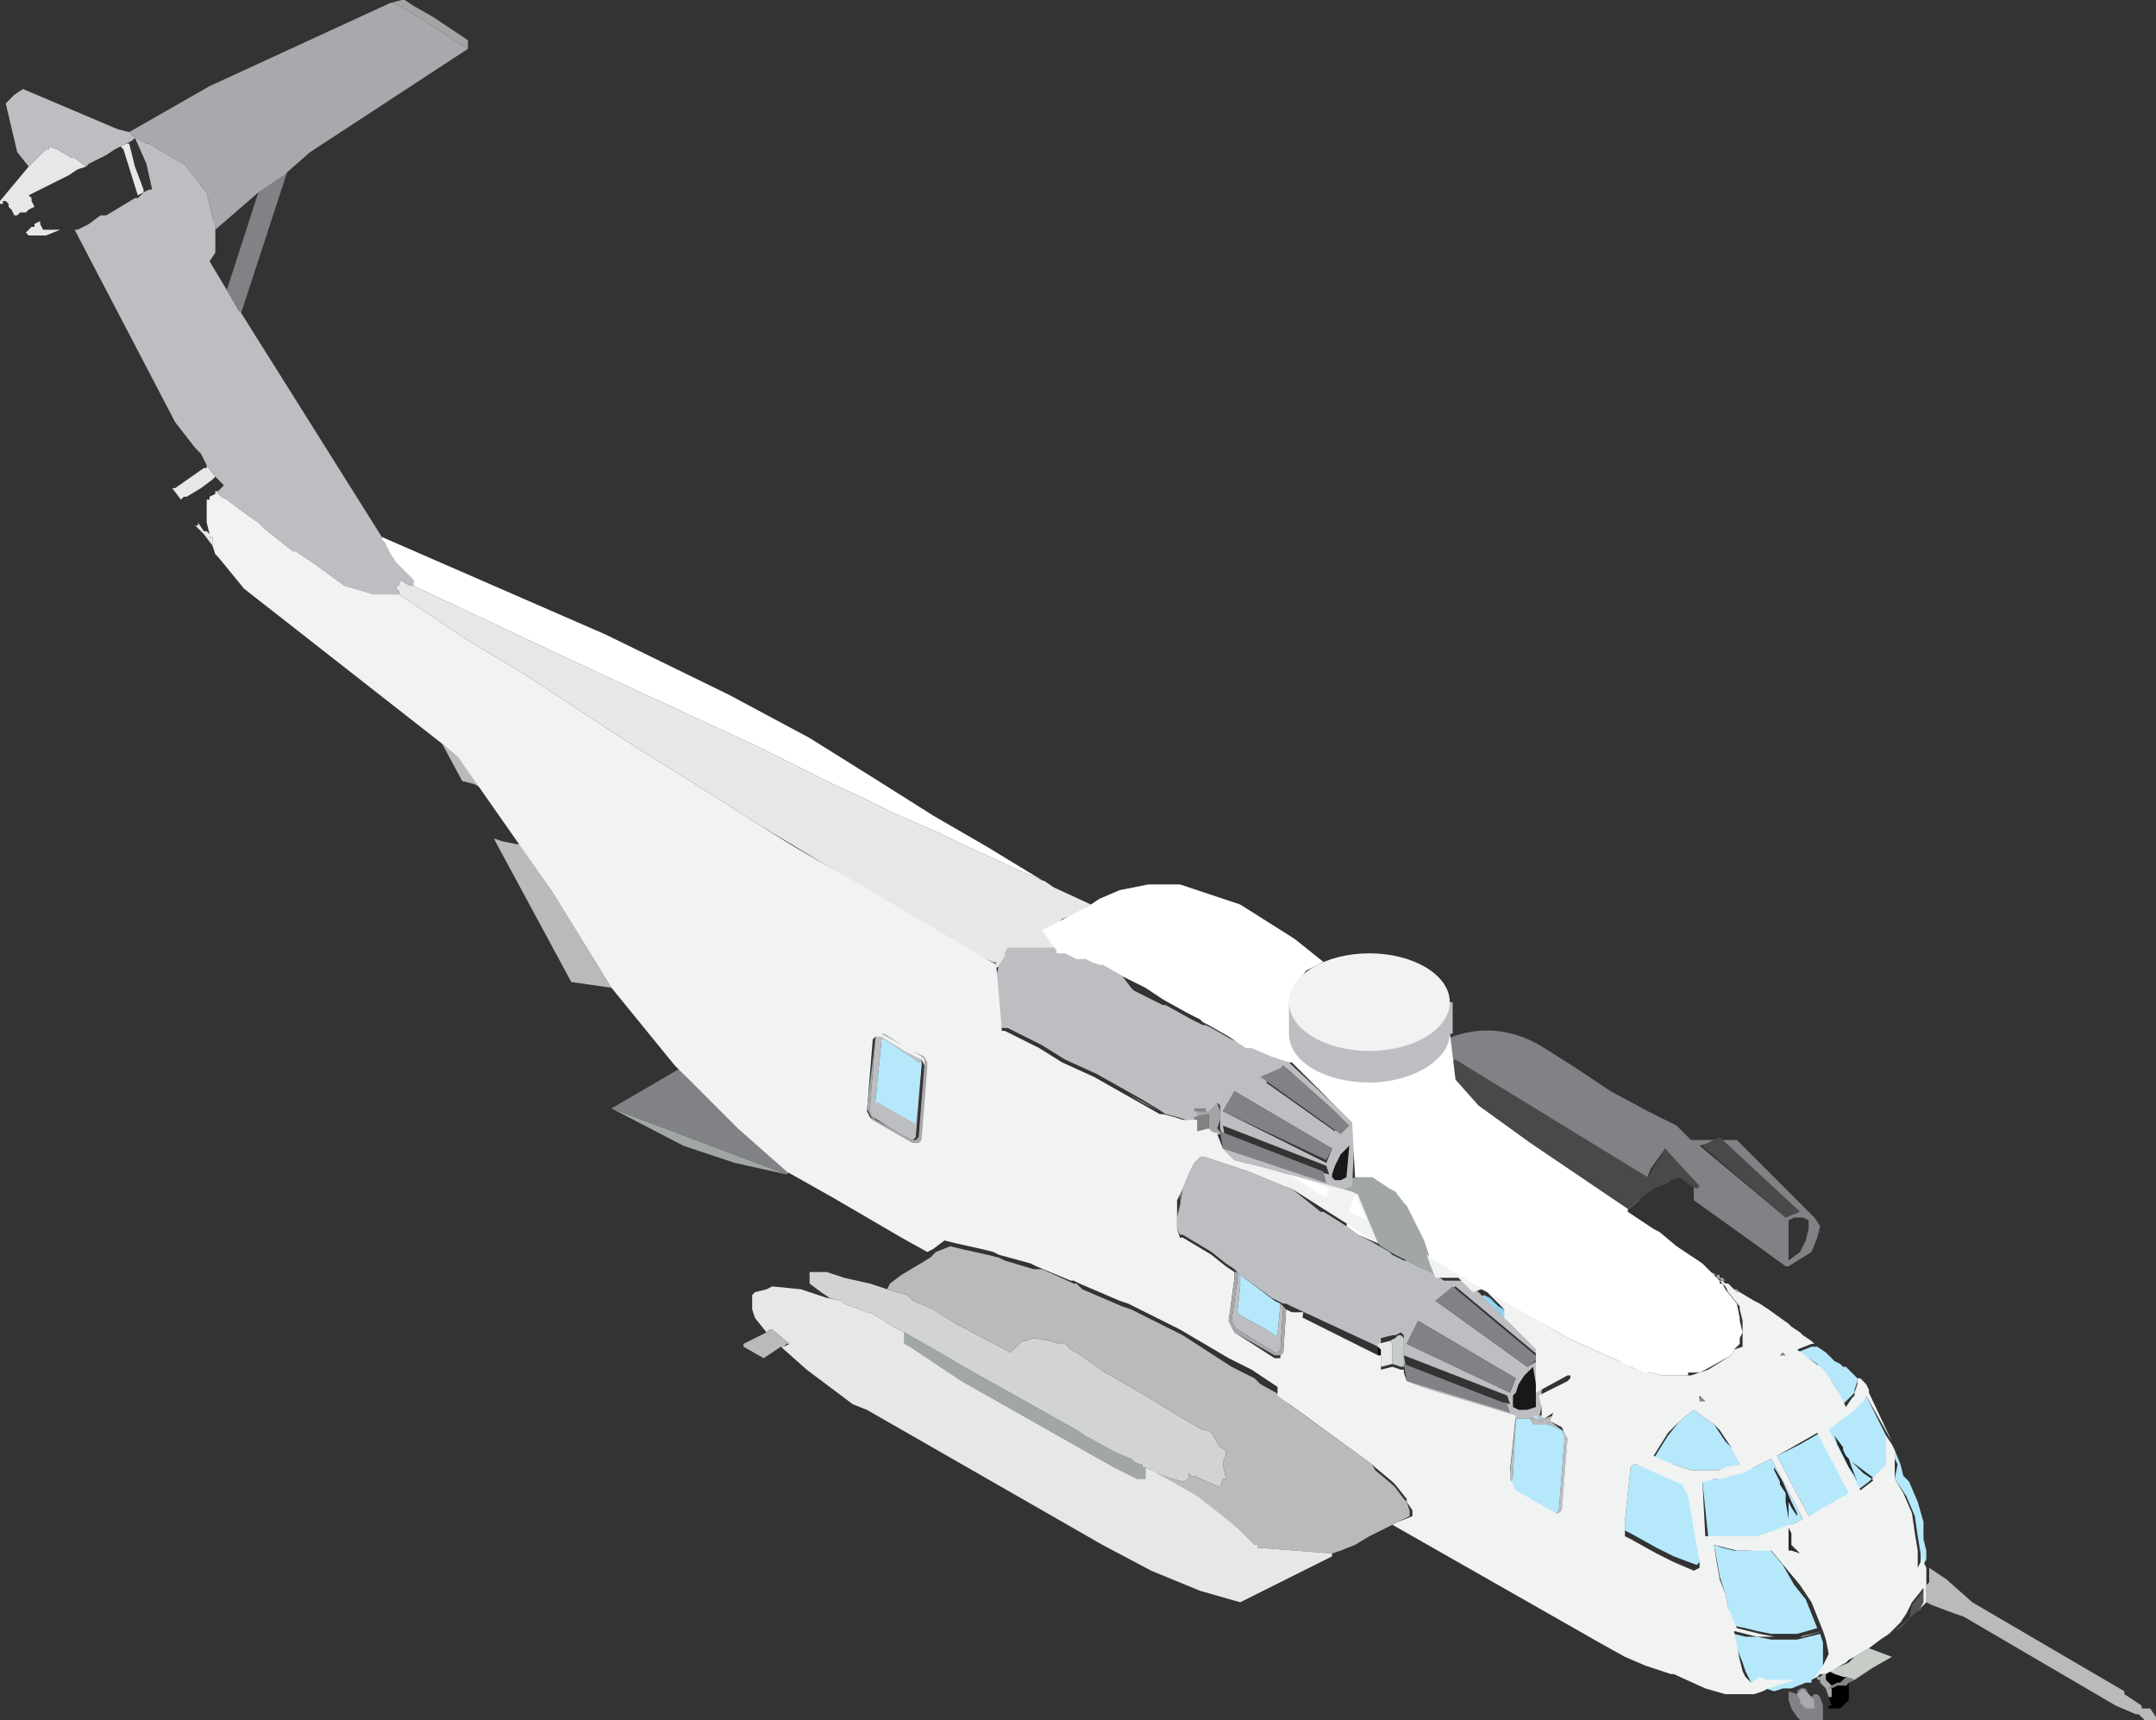 <?xml version="1.0" encoding="utf-8"?>
<!-- Generator: Adobe Illustrator 17.1.0, SVG Export Plug-In . SVG Version: 6.00 Build 0)  -->
<!DOCTYPE svg PUBLIC "-//W3C//DTD SVG 1.1//EN" "http://www.w3.org/Graphics/SVG/1.1/DTD/svg11.dtd">
<svg version="1.1" id="Layer_1" xmlns="http://www.w3.org/2000/svg" xmlns:xlink="http://www.w3.org/1999/xlink" x="0px" y="0px"
	 viewBox="0 0 75.1 59.9" enable-background="new 0 0 75.1 59.9" xml:space="preserve">
<rect x="0" y="0" width="75.1" height="59.9" fill="#333333" stroke="none"/>
<g>
	<g>
		<g>
			<polygon fill="#808285" points="7.9,10.1 9,6.7 9.9,6.1 9.9,6.1 10,6 8.4,10.9 8.3,10.8 8.3,10.8 			"/>
			<polygon fill="#C6CDC7" points="64.4,57.9 64.5,57.8 64.6,57.7 65.1,57.4 65.9,57.7 65.2,58.1 64.6,58.5 64.3,58.4 64.3,58.4 
				64.3,58.4 64.3,58.4 64.2,58.4 63.9,58.3 63.9,58.3 63.7,58.2 			"/>
			<g>
				<polygon fill="#BABABA" points="26.7,46.4 26.8,46.3 26.8,46.3 26.9,46.3 26.9,46.3 26.9,46.3 27.5,46.8 27.5,46.8 27.4,46.8 
					27.3,46.9 27.2,46.9 26.6,47.3 25.9,46.9 25.9,46.8 				"/>
				<polygon fill="#BFDB7E" points="28.9,45.2 29.3,45.3 28.8,45.2 28.9,45.2 				"/>
			</g>
			<polygon fill="#A1A7A5" points="46.4,41.1 47.2,41.2 46.4,41.1 47.3,41 47.5,41 47.6,41 47.8,41 48.4,41.4 48.6,41.5 48.9,41.9 
				49,42 49.6,43.2 49.8,43.8 49.9,44.1 50.1,44.6 50.1,44.6 49.8,44.4 49.8,44.4 49.6,44.2 49,43.9 49,43.9 48.6,43.7 48.1,43.4 
				48,43.3 47.6,42.5 47.2,41.6 47.2,41.6 47.1,41.6 46.3,41.4 			"/>
			<polygon fill="#94D9F7" points="52.2,45.5 51.9,45.2 51.7,45.1 			"/>
			<polygon fill="#94D9F7" points="51.7,45.1 51.5,45.2 51.8,45.5 52.4,45.6 52.2,45.5 			"/>
			<polygon fill="#94D9F7" points="52.4,45.6 51.8,45.5 51.9,45.6 52,45.6 52.1,45.6 52.2,45.6 52.3,45.6 			"/>
			<g>
				<path fill="#808285" d="M63.2,42.4L63,42.2l-2.5-2.5l-0.6,0l2.7,2.5l-0.4,0.2l-3-2.5l0.7-0.2l-1,0l-0.5-0.5l-1-0.5L56.1,38
					l-1.2-0.8l-1.1-0.7c-1.1-0.7-2.8-1.1-4.7,0.5c-1.5,1.3-0.1,1.4,0.5,1.4c0.1,0,0.2,0,0.2,0s0.6,0.5,0.9,0.8l0,0
					c0.1,0.1,0.2,0.2,0.2,0.2c0,0,0,0,0,0c0.1-0.1,0.4-0.5,0.5-0.6l-0.1,0.1l0.9,0.5l0.4,0.1l1,0.7l0,0l0.2,0.2l0.5,0.3l0.3,0.2
					l1.7,1.2l0.2,0.2l0.6-0.5l0.1-0.2l0.1-0.4l0,0l0.2-0.5L58,40l1,1.2l0,0.6l2.1,1.5l1.1,0.8l0.1,0l0.8-0.5l0.2-0.5l0.1-0.4
					L63.2,42.4z M62.9,43.2l-0.2,0.4l-0.4,0.3l0-0.3v-1.1l0.2-0.1l0.1,0l0.2,0l0.2,0.1l0,0.3L62.9,43.2z"/>
			</g>
			<polygon fill="#94D9F7" points="52.5,46.1 52.5,45.8 52.3,45.6 52.2,45.6 52.5,46.1 			"/>
			<polygon fill="#94D9F7" points="52.3,45.6 52.5,45.8 52.4,45.6 			"/>
			<polygon fill="#94D9F7" points="51.9,45.6 52.1,45.7 52,45.6 			"/>
			<polygon fill="#94D9F7" points="52,45.6 52.1,45.7 52.5,46.2 52.5,46.1 52.1,45.6 			"/>
			<polygon fill="#94D9F7" points="52.1,45.6 52.5,46.1 52.2,45.6 			"/>
			<g>
				<polygon fill="#BABABA" points="16.1,26.5 16.1,26.5 16.1,26.5 16.1,26.5 16.1,26.5 16.1,26.5 16.1,26.5 16.1,26.5 16.1,26.5 
					16.1,26.5 16.1,26.5 16.1,26.5 16.7,27.4 16.5,27.3 16.1,27.2 15.4,25.9 				"/>
				<polygon fill="#BABABA" points="18,29.4 18,29.4 18.1,29.4 19.2,31 19.2,31 21.3,34.4 21.3,34.4 19.9,34.2 17.2,29.2 17.5,29.3 
									"/>
			</g>
			<g>
				<polygon fill="#BDBEC1" points="52.8,49.4 52.8,49.4 52.7,51.4 52.6,51.7 52.7,51.8 52.8,52 54,52.7 54.1,52.7 54.2,52.7 
					54.3,52.6 54.5,50.1 54.5,50 54.4,49.8 53.9,49.6 54,49.5 54.4,49.8 54.6,49.9 54.6,50.2 54.4,52.7 54.3,52.9 54.2,52.9 
					54.1,52.9 52.7,52.1 52.6,51.9 52.5,51.6 52.6,51.3 				"/>
				<path fill="#BDBEC1" d="M30.3,38.6l0,0.2l0.1,0.1l1.3,0.8l0.1,0l0.1-0.1l0.2-2.5l0-0.1l0-0.1l-0.1-0.1l-0.3-0.2L30.7,36l-0.1,0
					l-0.1,0.1L30.3,38.6z M30.5,38.3l0.2-2l0,0l0,0L32,37l0,0l0,0.1l-0.2,2l0,0l0,0L30.5,38.3L30.5,38.3L30.5,38.3z"/>
				<polygon fill="#BDBEC1" points="43.1,44.3 43.2,44.4 43.2,44.4 43.2,44.8 43.1,45.7 43.1,45.7 43.2,45.8 44.1,46.3 44.4,46.5 
					44.5,46.5 44.5,46.5 44.6,45.4 44.7,45.5 44.6,47 44.5,47.1 44.5,47.1 44.4,47.1 43.1,46.3 43,46.2 42.9,46 43.1,44.6 				"/>
				<polygon fill="#BDBEC1" points="53.5,49.3 53.6,49.3 53.8,49.4 53.7,49.5 				"/>
			</g>
			<polygon fill="#808285" points="25.7,39.3 23.9,37.5 23.7,37.2 21.3,38.6 27.4,40.9 27.4,40.8 			"/>
			<polygon fill="#D683B7" points="27.4,40.8 27.4,40.9 27.5,40.8 			"/>
			<polygon fill="#A1A7A5" points="27.4,40.9 25.6,40.5 23.8,39.9 21.3,38.6 			"/>
			<polygon fill="#A1A7A5" points="32.9,47.2 33.4,47.5 37.5,49.8 37.8,50 38.9,50.6 39.4,50.8 39.4,50.8 39.5,50.9 39.7,51 
				39.8,51 39.8,51.1 39.9,51.1 39.9,51.4 39.9,51.5 39.9,51.5 39.8,51.5 39.6,51.5 39,51.2 38.8,51.1 33.5,48.1 31.7,46.9 
				31.5,46.8 31.5,46.7 31.5,46.5 31.5,46.4 			"/>
			<polygon fill="#010101" points="48,46.8 48,46.8 48,46.8 48,46.9 48,46.9 48,46.9 48.1,47 48.1,47.1 48.1,47.1 48.1,47.2 
				48.1,47.3 48.1,47.3 48.1,47.4 48.1,47.5 48.1,47.5 48.1,47.5 48.1,47.6 48.1,47.5 48,47.3 48,47.1 48,47.1 48,47.1 48,47.1 
				48,46.9 48,46.9 48,46.8 48,46.8 			"/>
			<g>
				<polygon fill="#191717" points="52.7,48.6 52.7,48.4 52.8,48.3 52.9,48 52.9,48 53.2,47.8 53.2,47.7 53.5,47.5 53.5,48.2 
					53.5,49 53.1,49.1 52.9,49.1 52.7,49 52.7,48.9 52.7,48.8 				"/>
				<polygon fill="#191717" points="46.3,40.8 46.3,40.5 46.4,40.4 46.5,40.1 46.5,40.1 46.7,39.9 46.8,39.8 47.1,39.6 47.1,40.3 
					47,41.1 46.7,41.2 46.5,41.2 46.3,41.1 46.3,41 46.3,40.9 				"/>
			</g>
			<polygon fill="#191717" points="33,33.3 33,33.3 33,33.1 34,33.3 34,33.5 34,33.8 34,33.8 34,34 34,34.3 34,34.3 33.9,34.5 
				33.9,34.7 33.9,34.7 33.8,34.9 33.7,35 33.6,35 33.5,35.1 33.5,35.1 33.3,35 33.1,34.7 33,34.3 32.9,33.8 			"/>
			<g>
				<polygon fill="#E8E8E8" points="7.1,16.3 7.2,16.3 7.2,16.2 7.5,16.6 7.4,16.7 7.4,16.7 7,17 6.5,17.3 6.4,17.3 6.3,17.4 
					6.3,17.4 6,17 6.1,17 				"/>
				<polygon fill="#E8E8E8" points="6.9,18.3 6.9,18.3 6.9,18.2 7.1,18.5 7.1,18.5 7.2,18.5 7.3,18.6 7.3,18.6 7.3,18.6 7.3,18.6 
					7.3,18.6 7.3,18.6 7.3,18.7 7.3,18.7 7.3,18.7 7.4,18.7 7.4,18.7 7.4,18.8 7.4,18.8 7.4,18.8 7.4,18.8 7.4,18.9 7.4,18.9 
					7.4,19 7.4,19 7.1,18.6 7.1,18.6 7.1,18.6 7,18.5 6.8,18.3 6.9,18.3 				"/>
				<polygon fill="#E8E8E8" points="4.5,5 4.7,5.8 5,6.6 5,6.7 5,6.7 5.2,6.6 5,6.7 4.8,6.8 4.8,6.8 4.3,5.2 4.2,5.1 4.4,5 				"/>
			</g>
			<g>
				<polygon fill="#E7E7E7" points="36.3,32.8 36.3,32.8 36.8,33 36.8,33.1 36.8,33.1 36.8,33.2 35.1,33 35.4,32.6 				"/>
				<polygon fill="#E7E7E7" points="13.8,20.4 13.8,20.4 13.9,20.4 13.9,20.4 13.9,20.3 14,20.2 14,20.2 14.1,20.3 14.3,20.4 
					14.4,20.4 19.5,22.8 22.5,24.2 23.6,24.7 23.8,24.8 26.4,26 27,26.3 29,27.3 30.1,27.8 31.1,28.3 32.7,29 33.3,29.3 35.7,30.4 
					36.4,30.7 36.7,30.9 38,31.5 38,31.5 37.3,31.9 37,32 36.8,32.2 36.7,32.2 36.8,32.3 36.8,32.8 36.8,32.7 36.8,33.9 35.4,33.5 
					34.7,33.7 26.4,28.7 24.2,27.3 21.8,25.8 18.3,23.5 16.3,22.3 13.9,20.7 13.9,20.7 13.9,20.6 13.9,20.6 13.8,20.5 				"/>
			</g>
			<polygon fill="#484949" points="59.9,39.6 62.7,42.2 62.2,42.4 59.3,39.9 			"/>
			<g>
				<polygon fill="#BABABA" points="53.7,49 53.7,49 53.7,48.8 53.7,48.8 53.7,48.8 54.8,48.1 54.9,48.1 54.9,48.1 54.9,48.3 
					54.8,48.3 53.8,48.9 				"/>
				<polygon fill="#BABABA" points="53.3,49.4 53.4,49.4 53.4,49.4 53.4,49.4 53.4,49.3 53.4,49.3 53.5,49.4 53.7,49.5 53.7,49.5 
					53.8,49.4 54.1,49.3 54.1,49.3 54.2,49.3 54.2,49.3 54.2,49.3 54.2,49.3 54.2,49.4 54.2,49.4 54.2,49.4 54,49.5 53.9,49.6 
					53.7,49.6 53.4,49.6 53.3,49.4 				"/>
			</g>
			<path fill="#808285" d="M62.3,58.9l0,0.3l0.1,0.3l0.2,0.3l0.2,0.2l0.2,0.1l0.1,0l0.2,0l0.1-0.1l0.1-0.1l0-0.1l0-0.1l0-0.1l0,0
				l0-0.2l0,0l0,0l-0.1-0.3l0,0l0,0l0,0l0,0l0,0l0,0l-0.1-0.1l0,0l0,0l0,0l-0.1,0l0,0l0,0l-0.1,0.1l0,0l-0.1,0l0,0l-0.1,0L62.3,58.9
				L62.3,58.9L62.3,58.9z M62.6,59l0-0.1l0.1-0.1l0.1,0l0,0l0.1,0L63,59l0.1,0.1l0.1,0.1l0,0.1l0,0.1l0,0l0,0l0,0l-0.1,0l-0.1,0
				l-0.1-0.1l-0.1-0.1l-0.1-0.1L62.6,59z"/>
			<polygon fill="#A7A9AC" points="7.3,3 13.6,0.1 13.7,0.1 14.1,0.3 14.9,0.8 16.3,1.7 16.3,1.7 10.8,5.3 10,6 9.9,6.1 9,6.7 
				7.5,8 7.5,8 7.5,7.9 7.5,7.8 7.4,7.6 7.2,6.7 7.1,6.6 6.8,6.2 6.4,5.7 6.4,5.7 6.2,5.6 5.5,5.2 5.2,5 5.1,5 4.9,4.9 4.6,4.7 
				4.6,4.7 4.6,4.7 4.5,4.6 			"/>
			<g>
				<polygon fill="#E6E7E8" points="1.1,7.9 1.2,7.9 1.2,7.8 1.2,7.8 1.2,7.8 1.4,7.7 1.4,7.7 1.4,7.7 1.4,7.8 1.5,8 1.5,8 1.6,8 
					1.7,8 1.8,8 1.9,8 2.1,8 1.6,8.2 1.3,8.2 1,8.2 0.9,8.1 0.9,8.1 0.9,8.1 				"/>
				<polygon fill="#E6E7E8" points="1,5.8 1.1,5.7 1.1,5.7 1.6,5.2 1.7,5.2 1.7,5.1 2,5.2 2,5.2 2.5,5.5 2.6,5.5 3,5.8 2.7,5.9 
					2.4,6.1 1.4,6.6 1,6.8 1.1,6.9 1.1,7 1.2,7.2 1,7.3 0.9,7.4 0.8,7.4 0.8,7.4 0.7,7.4 0.6,7.5 0.6,7.5 0.5,7.5 0.4,7.3 0.4,7.3 
					0.3,7.2 0.3,7.1 0.2,7 0.2,7 0.1,7 0.1,7 0.1,7.1 0.1,7.1 0,7.1 0,7 0,7 0,7 				"/>
			</g>
			<polygon fill="#545454" points="66.2,56.7 66.5,56.4 66.6,55.9 67,55.4 67,55.8 66.9,56.1 66.8,56.1 66,56.8 			"/>
			<g>
				<polygon fill="#484949" points="57.4,41 57.7,40.5 58,40 59.2,41.3 59.1,41.4 58.9,41.3 58.5,41 58.5,41 58.2,41.1 58.1,41.2 
					57.6,41.4 57.5,41.5 57.3,41.6 57.3,41.6 57.4,41.4 				"/>
			</g>
			<g>
				<polygon points="63.8,59.1 63.8,59 63.8,58.9 63.8,58.8 63.8,58.8 64,58.7 64.1,58.7 64.2,58.7 64.2,58.7 64.3,58.7 64.4,58.6 
					64.4,58.6 64.4,58.7 64.4,59 64.4,59.2 64.3,59.3 64.2,59.4 64.1,59.5 63.9,59.5 63.8,59.5 63.7,59.5 63.7,59.4 63.8,59.4 
					63.7,59.1 				"/>
				<polygon points="63.6,58.4 63.6,58.3 63.6,58.3 63.6,58.3 63.7,58.2 63.7,58.2 63.7,58.2 63.9,58.3 63.9,58.3 64.2,58.4 
					64.3,58.4 64.3,58.4 64.3,58.4 64.2,58.5 64.2,58.5 64.1,58.6 64,58.6 64,58.6 63.8,58.7 63.8,58.7 63.7,58.6 63.6,58.5 
					63.6,58.5 				"/>
			</g>
			<g>
				<polygon fill="#818285" points="33.6,35 33.7,35 33.8,34.9 33.9,34.7 33.9,34.7 33.9,34.5 34,34.3 34,34.3 34,34 34,33.8 
					34,33.8 34,33.5 34,33.3 34.1,33.3 34.6,33.5 34.7,33.5 34.7,33.5 34.7,33.5 34.7,34 34.7,34.6 34.8,35.1 34.8,35.5 34.9,35.8 
					33.5,35.1 33.5,35.1 				"/>
				<polygon fill="#818285" points="33.3,35 33.5,35.1 35,35.8 				"/>
			</g>
			<g>
				<polygon fill="#A4A4A4" points="14,0 14.1,0 14.4,0.2 15.1,0.6 16.3,1.4 16.3,1.4 16.3,1.7 16.3,1.7 14.9,0.8 14.1,0.3 
					13.7,0.1 13.6,0.1 				"/>
				<polygon fill="#A4A4A4" points="59.5,44.2 59.5,44.2 59.6,44.3 59.6,44.3 59.6,44.3 59.8,44.4 59.8,44.4 59.9,44.4 59.9,44.4 
					59.9,44.5 60,44.5 60,44.5 60,44.5 60.1,44.6 60.1,44.6 60.1,44.6 60.2,44.7 60.2,44.7 60.2,44.7 60.1,44.6 60.1,44.6 
					60.1,44.6 60,44.6 60,44.6 60,44.6 59.8,44.5 59.8,44.5 59.8,44.5 59.8,44.4 59.7,44.4 59.7,44.4 59.6,44.3 59.6,44.3 
					59.6,44.3 59.5,44.2 59.5,44.2 59.5,44.2 59.3,44 59.5,44.2 				"/>
				<polygon fill="#A4A4A4" points="75,59.8 75.1,59.8 75.1,59.8 75.1,59.8 75.1,59.8 75.1,59.8 75.1,59.8 75.1,59.8 75,59.8 
					75,59.8 				"/>
				<polygon fill="#A4A4A4" points="42,38.6 42.2,38.5 42.2,38.5 42.2,38.5 42.3,38.4 42.4,38.3 42.4,38.4 42.4,38.4 42.5,38.7 
					42.5,38.7 42.5,39 42.5,39 42.4,39.3 42.4,39.3 42.4,39.3 42.4,39.3 42.5,39.4 42.5,39.5 42.5,39.5 42.5,39.5 42.5,39.5 
					42.4,39.5 42.2,39.4 42.1,39.4 42.1,39.3 42.1,39.2 42.1,39 42.1,38.8 41.6,38.9 41.6,38.8 41.6,38.8 41.6,38.7 42,38.7 				"/>
				<polygon fill="#A4A4A4" points="47.2,41.5 47.2,41.5 47.2,41.5 47.2,41.6 47.2,41.6 47.2,41.6 47.2,41.6 				"/>
				<polygon fill="#A4A4A4" points="65.2,58.1 64.4,58.6 64.4,58.6 64.3,58.7 64.2,58.7 64.6,58.5 				"/>
				<polygon fill="#A4A4A4" points="27.5,40.8 27.5,40.8 27.4,40.9 27.5,40.8 				"/>
				<polygon fill="#A4A4A4" points="60.5,44.9 60.5,44.9 60.6,45 60.6,45 60.6,45 60.6,45 60.4,45 60.4,45 60.4,45 60.4,45 
					60.4,44.9 60.5,44.9 				"/>
				<polygon fill="#A4A4A4" points="47.3,40.8 47.3,40.9 47.3,40.9 47.3,40.9 				"/>
				<polygon fill="#A4A4A4" points="75,59.8 75,59.8 75,59.8 75,59.8 75,59.8 75,59.8 75,59.8 75,59.8 75,59.8 75,59.8 75,59.8 
					75,59.8 75,59.8 75,59.8 				"/>
			</g>
			<polygon fill="#C6CDC7" points="48.6,46.6 48.6,46.6 48.6,46.6 48.6,46.6 48.7,46.5 48.7,46.5 48.7,46.5 48.8,46.5 48.9,46.6 
				48.9,46.6 48.9,46.8 48.9,46.8 48.9,47.1 48.9,47.2 48.9,47.3 48.9,47.4 48.9,47.4 48.9,47.4 48.9,47.6 48.9,47.6 48.9,47.6 
				48.9,47.6 48.9,47.6 48.9,47.6 48.8,47.6 48.5,47.5 48.5,47.5 48.5,47.3 48.5,47.2 48.5,47 48.5,46.8 48.4,46.7 			"/>
			<g>
				<polygon fill="#010101" points="50.2,36.1 50.3,36 50.3,36 50.2,36.1 				"/>
				<polygon fill="#010101" points="45.4,36.8 45.5,36.8 45.7,36.9 46.5,36.6 46.6,36.6 47.1,36.8 47,37.2 46.9,37.2 46.6,36.8 
					46.5,36.8 46.6,36.8 46.5,36.7 46.5,36.7 46.4,36.7 46.3,36.8 46.3,37.5 46.3,37.6 46.4,37.6 46.5,37.6 46.5,37.5 46.5,37.5 
					46.5,37.3 46.5,37.5 46.9,37.8 47,37.9 47,38.1 46.7,38 46.6,38 46.6,38 46.6,38 45.8,37.6 45.4,37.3 45.3,37.1 45.2,36.9 
					45.3,36.8 				"/>
				<polygon fill="#010101" points="45.2,36 45.2,36.2 45.1,36.2 45.1,36.2 				"/>
				<polygon fill="#010101" points="45.4,35.9 45.4,35.9 45.4,35.9 				"/>
				<polygon fill="#010101" points="45.2,35.6 45.2,35.6 45.2,35.6 45.2,35.6 				"/>
				<polygon fill="#010101" points="50,36.3 50,36.4 50,36.4 50,36.5 49.8,36.4 				"/>
			</g>
			<polygon fill="#D2D3D4" points="28.2,44.3 28.5,44.3 28.8,44.3 29.4,44.5 30.3,44.7 30.9,44.9 31.6,45.1 31.8,45.3 32.5,45.6 
				33.3,46.1 35.2,47.1 35.4,46.9 35.6,46.7 35.6,46.7 35.6,46.7 35.7,46.7 36,46.6 36,46.6 36.6,46.7 36.9,46.8 37,46.8 37.1,46.8 
				37.3,47 37.5,47.1 38.5,47.8 39.9,48.6 41.2,49.4 41.9,49.8 42,49.8 42.2,49.9 42.5,50.4 42.7,50.5 42.7,50.6 42.7,50.6 
				42.7,50.7 42.6,50.9 42.6,51 42.6,51 42.7,51.5 42.6,51.5 42.5,51.8 42.5,51.8 41.6,51.4 41.5,51.4 41.4,51.3 41.4,51.4 
				41.4,51.5 41.2,51.6 40.5,51.4 40.3,51.3 40.2,51.3 40.1,51.2 39.9,51.1 39.8,51.1 39.8,51 39.7,51 39.5,50.9 39.4,50.8 
				39.4,50.8 38.9,50.6 37.8,50 37.5,49.8 33.4,47.5 32.9,47.2 31.5,46.4 31.1,46.2 30.8,46 30.3,45.7 30.2,45.7 30.2,45.7 
				29.4,45.4 29.4,45.4 29.3,45.3 28.9,45.2 28.9,45.2 28.6,45 28.2,44.7 28.2,44.5 			"/>
			<polygon fill="#BABABA" points="49,52.3 49,52.3 48.9,52.2 48.6,51.8 48.5,51.7 47.9,51.2 47.8,51 44.9,48.9 44.9,48.8 
				44.8,48.7 43.9,48.2 43.7,48 42.9,47.6 41.2,46.5 41,46.4 40.8,46.3 39.4,45.6 39.1,45.5 37.7,44.9 37.5,44.7 37.4,44.7 
				36.3,44.2 36,44.2 35,43.9 34.8,43.8 34.4,43.7 33.5,43.5 33.5,43.5 33.1,43.4 32.6,43.6 32.5,43.7 32.4,43.8 31.9,44.1 
				31.4,44.4 31,44.7 30.9,44.9 31.6,45.1 31.8,45.3 32.5,45.6 33.3,46.1 35.2,47.1 35.4,46.9 35.6,46.7 35.6,46.7 35.6,46.7 
				35.7,46.7 36,46.6 36,46.6 36.6,46.7 36.9,46.8 37,46.8 37.1,46.8 37.3,47 37.5,47.1 38.5,47.8 39.9,48.6 41.2,49.4 41.9,49.8 
				42,49.8 42.2,49.9 42.5,50.4 42.7,50.5 42.7,50.6 42.7,50.6 42.7,50.7 42.6,50.9 42.6,51 42.6,51 42.7,51.5 42.6,51.5 42.5,51.8 
				42.5,51.8 41.6,51.4 41.5,51.4 41.4,51.3 41.4,51.4 41.4,51.5 41.2,51.6 40.5,51.4 40.3,51.3 41.6,52.1 43.1,53.2 43.7,53.8 
				43.8,53.8 43.8,53.9 46.4,54.1 46.7,54 47.2,53.8 47.7,53.5 48.5,53.1 48.5,53.1 48.7,53 49.1,52.8 49.1,52.8 49.1,52.7 
				49.1,52.6 			"/>
			<g>
				<polygon fill="#BDBEC1" points="47.2,41.2 47.2,41.2 47.2,41.2 47.2,41.2 				"/>
				<path fill="#BDBEC1" d="M53.7,49L53.7,49L53.7,49l0-0.2v-0.1v0l0-1.5v0l-1.1-1.1l-0.4-0.4l-0.1-0.1l-0.1-0.1l-0.4-0.4l-0.5-0.5
					l-0.3,0l-0.5,0l0,0l-0.3-0.2l0,0l-0.2-0.1L49,43.9l-0.1,0l-0.4-0.2l-0.1-0.1l0,0l-0.7-0.4L47.3,43l-0.4-0.3l-0.8-0.5l0,0l-0.1,0
					L45,41.4l-0.3-0.1l-1.2-0.5l-1.2-0.4L42,40.3l-0.2,0l0,0l-0.2,0.2l-0.2,0.4l-0.2,0.5l-0.1,0.6L41,42.4l0,0.4l0.1,0.2l0.1,0
					l1,0.6l0.5,0.4l0.3,0.2l0.1,0.1l0.1,0.1l0,0l1.1,0.8l0.2,0.1l0.2,0.1l0.1,0l0.2,0.1l2.8,1.3l0,0l0.2,0.1l0.1,0l0,0l0,0l0,0
					l0-0.2l0,0l0-0.1l0,0l0,0l0.4-0.1l0.1,0l0.2-0.1l0,0l0,0l0,0l0,0l0,0l0,0l0,0l0.1,0.1l0,0l0,0.2l0,0l0,0.3l0,0l0,0.1l0,0.1
					l0,0.1l0,0l0,0.1l0,0l0,0l0,0l0,0l0,0l0,0.1l0.1,0.3l-0.1-0.6l3.6,1.4l0.1,0.3L49,48.1l0.4,0.3l0.3,0.1l3,0.9l0.1,0l0,0l0.3,0
					l0.1,0l0,0l0.1,0l0,0l0,0l0,0l0,0l0.1,0l0.1,0l0,0l0.1,0L53.7,49z M52.6,48.5L49,46.8l0.4-0.8l3.4,2L52.6,48.5z M53.5,48.2
					l0,0.8l-0.3,0.1l-0.3,0L52.7,49l0,0l0-0.1l0-0.1l0-0.2l0.1-0.1l0.1-0.3l0,0l0.2-0.3l0.1-0.1l0.2-0.2L53.5,48.2z M53.2,47.6
					L50,45.3l0.7-0.5l3,2.5L53.2,47.6z"/>
				<polygon fill="#BDBEC1" points="44.7,37.1 44.7,37.1 44.8,37 44.9,37 44.9,37 46.5,38.5 46.6,38.6 46.6,38.7 46.6,38.7 
					46.6,38.8 				"/>
				<g>
					<path fill="#BDBEC1" d="M47.2,39.2l-0.6-0.6l-0.1,0.8l-2.4-1.7l0.7-0.5l0.1-0.2l-2-0.8l0,0l0,0l-0.7-0.4l-0.2-0.1l-0.1,0
						l-0.4-0.2l-0.9-0.5l0,0l-0.1,0l-0.6-0.3l-0.4-0.2l-0.1-0.1L39.1,34l-0.7-0.4l-0.2-0.1L38,33.5l-0.2-0.1l-0.3-0.1l-0.2-0.1
						l-0.2-0.1l0,0l-0.2-0.1l-0.1,0h0l0,0L35.1,33l0,0L35,33.2l0,0.1l-0.2,0.3L34.7,34l0,0.6l0,0.5l0.1,0.4l0.1,0.3l0.1,0l0.1,0
						l1,0.5l0.2,0.1l0.8,0.5l1.1,0.5l1.6,0.9l0.5,0.3l0,0l0.3,0.2l0.4,0.1l0.3,0.1l0.3,0.1l0.1,0l0,0l0,0l0-0.1l0-0.1l0-0.1l0,0
						l0-0.1l0,0l0.2,0l0.2,0l0.1-0.1l0,0l0,0l0.1-0.1l0.1-0.1l0.1,0.1l0,0l0,0.2l0,0l0,0.3l0,0l0,0.2l0,0l0,0l0,0l0,0.1l0,0l0,0l0,0
						l0,0l0,0l0,0l0.2,0.5l-0.1-0.6l3.6,1.4l0.1,0.3L42.6,40l0.1,0.1l0.3,0.3l1.2,0.3l0.7,0.2l0.9,0.3l0.5,0.2l0,0l0,0l0,0l0,0
						l0.1,0.1l0.3,0l0.4-0.2L47.2,39.2z M42.6,38.7L43,38l3.4,2l-0.2,0.5L42.6,38.7z M46.9,41l-0.2,0.1l-0.2,0L46.4,41l0-0.1
						l0.1-0.3l0.2-0.4l0.3-0.3l0,0L46.9,41z"/>
					<polygon fill="#BDBEC1" points="40.4,38.7 39.8,38.4 39.3,38.1 					"/>
				</g>
			</g>
			<polygon fill="#BDBEC1" points="0.5,3.3 0.8,3.1 4.1,4.5 4.5,4.6 4.6,4.7 4.6,4.7 4.6,4.7 4.9,4.9 5.1,5 5.2,5 5.5,5.2 6.2,5.6 
				6.4,5.7 6.4,5.7 6.8,6.2 7.1,6.6 7.2,6.7 7.4,7.6 7.5,7.8 7.5,7.9 7.5,8 7.5,8 7.5,8.1 7.5,8.8 7.3,9.1 7.9,10.1 8.3,10.8 
				8.4,10.9 13.3,18.7 13.3,18.8 13.4,18.9 13.6,19.3 13.8,19.6 14,19.8 14.1,19.9 13.9,19.6 13.9,19.6 14.1,19.9 14.4,20.2 
				14.4,20.4 14.3,20.4 14.1,20.3 14,20.2 14,20.2 13.9,20.3 13.9,20.4 13.9,20.4 13.8,20.4 13.8,20.4 13.8,20.5 13.9,20.6 
				13.9,20.6 13.9,20.7 13.9,20.7 13.2,20.7 13,20.7 12.7,20.6 12,20.4 12,20.4 12,20.4 10.9,19.6 10.3,19.2 10.2,19.2 9.2,18.4 
				9,18.2 8.7,18 7.9,17.4 7.7,17.3 7.5,17.1 7.5,17.1 7.5,17.1 7.6,17.1 7.8,16.9 7.5,16.6 7.2,16.2 7,15.8 6.8,15.6 6.1,14.7 
				2.6,8 2.7,8 2.9,7.9 3.1,7.8 3.5,7.5 3.6,7.5 3.7,7.5 4.7,6.9 4.8,6.9 5,6.7 5.2,6.6 5.3,6.6 5.3,6.6 5.3,6.6 5.3,6.6 5.3,6.6 
				5.1,5.7 4.7,4.8 4.6,4.9 4.4,5 4.2,5.1 4,5.2 3.7,5.4 3.3,5.6 3.1,5.7 3,5.8 2.6,5.5 2.5,5.5 2,5.2 2,5.2 1.7,5.1 1.7,5.2 
				1.6,5.2 1.1,5.7 1.1,5.7 1,5.8 0.6,5.3 0.2,3.6 			"/>
			<g>
				<polygon fill="#808285" points="52.6,49.2 49,48.1 48.9,47.5 52.5,48.9 				"/>
				<polygon fill="#808285" points="42.6,38.7 43,38 46.4,40 46.2,40.4 				"/>
				<polygon fill="#808285" points="43.9,37.5 44.6,37.2 44.7,37.1 46.6,38.8 47,39.2 46.7,39.5 46.7,39.5 43.9,37.5 				"/>
				<polygon fill="#808285" points="46.1,40.8 46.2,41.2 42.6,40 42.5,39.4 				"/>
				<polygon fill="#808285" points="49,46.8 49.4,46 52.8,48 52.6,48.5 				"/>
				<polygon fill="#808285" points="50.6,44.8 53.6,47.3 53.2,47.6 50,45.3 				"/>
			</g>
			<polygon fill="#E7E7E7" points="46.4,54.1 46.4,54.2 43.2,55.8 41.8,55.4 40.1,54.7 38.4,53.8 30.2,49.1 29.7,48.9 28.1,47.7 
				27.2,46.9 27.3,46.9 27.5,46.8 27.5,46.8 27.5,46.8 26.9,46.3 26.9,46.3 26.9,46.3 26.8,46.3 26.7,46.4 26.3,45.9 26.2,45.6 
				26.2,45.2 26.2,45.1 26.2,45.1 26.3,45 26.7,44.9 26.9,44.8 27.9,44.9 28.8,45.2 29.3,45.3 29.4,45.4 29.4,45.4 30.2,45.7 
				30.3,45.7 30.8,46 31.1,46.2 31.5,46.4 31.5,46.5 31.5,46.7 31.5,46.8 31.7,46.9 33.5,48.1 38.8,51.1 39,51.2 39.6,51.5 
				39.8,51.5 39.9,51.5 39.9,51.5 39.9,51.4 39.9,51.1 40.1,51.2 40.3,51.3 40.3,51.3 41.7,52.1 43.1,53.2 43.7,53.8 43.8,53.8 
				43.8,53.9 46.4,54.1 			"/>
			<polygon fill="#E7E7E7" points="48.4,46.7 48.4,46.7 48.5,46.8 48.5,47 48.5,47.2 48.5,47.3 48.5,47.5 48.5,47.5 48.1,47.6 
				48.1,47.5 48.1,47.5 48.1,47.5 48.1,47.4 48.1,47.3 48.1,47.3 48.1,47.2 48.1,47.1 48.1,47.1 48.1,47 48,46.9 48,46.9 48,46.9 
				48,46.8 48,46.8 48,46.8 			"/>
			<g>
				<polygon fill="#282828" points="63.9,50 63.9,50 63.9,50 64.2,50.4 64.2,50.5 64.3,50.7 64.5,50.9 64.5,50.9 64.9,51.2 
					65.3,51.5 65.3,51.5 65.5,51.6 65.5,51.6 65.7,51.7 65.7,51.8 65.9,51.9 65.9,51.9 65.9,52 65.9,52 65.9,52 65.8,52.1 
					65.8,52.3 65.8,52.3 65.8,52.3 65.8,52.3 65.8,52.3 65.8,52.3 65.8,52.3 65.8,52 65.8,52 65.8,52 65.8,52 65.8,51.9 65.7,52.3 
					65.7,52.3 65.7,52.3 65.7,52.3 65.7,52.3 65.7,52.3 65.7,51.9 65.6,51.9 65.5,51.7 65.4,51.7 65.3,51.6 65.2,51.5 64.9,51.3 
					64.6,51 64.4,50.8 64.5,51.1 64.7,51.6 64.7,51.6 64.7,51.6 64.6,51.4 64.4,51.1 64.1,50.5 64,50.3 63.9,50 63.9,50 				"/>
				<polygon fill="#282828" points="61.8,51.2 61.8,51.2 61.8,51.2 61.8,51.1 62.1,51.6 62.4,52.3 62.6,52.7 62.6,52.8 62.6,52.8 
					62.6,52.8 62.4,52.5 62.3,52.3 62.3,52.1 62.3,52.3 62.3,53 62.3,53.1 62.4,53.2 62.4,53.3 62.4,53.3 62.4,53.4 62.4,53.7 
					62.4,53.8 62.5,53.9 62.7,54 62.6,54.1 62.4,53.8 62.4,53.9 62.4,53.9 62.4,53.9 62.5,54 62.6,54.1 62.6,54.1 62.6,54.1 
					62.6,54.1 62.5,54.1 62.5,54.1 62.5,54.1 62.4,54 62.4,54 62.3,54 62.3,53.7 62.3,53.4 62.3,53.3 62.3,53.2 62.3,53 62.3,52.9 
					62.2,52.3 62.2,52 62,51.7 62,51.6 61.8,51.2 				"/>
			</g>
			<g>
				<polygon fill="#808285" points="63.8,58.7 64,58.6 64,58.6 64.1,58.6 64.2,58.5 64.2,58.5 64.3,58.4 64.3,58.4 64.3,58.4 
					64.6,58.5 64.2,58.7 64.2,58.7 64.1,58.7 64,58.7 63.8,58.8 63.7,58.8 63.7,58.8 63.7,58.8 				"/>
				<polygon fill="#808285" points="41.1,41.6 41.1,41.6 41.2,41.4 41.4,40.9 41.2,41.4 41.1,41.9 41.1,41.8 				"/>
				<polygon fill="#808285" points="41.6,38.6 41.8,38.6 42,38.6 42,38.7 41.6,38.7 41.6,38.8 41.6,38.8 41.6,38.9 42.1,38.8 
					42.1,39 42.1,39.2 42.1,39.3 42.1,39.4 41.7,39.4 41.6,39.3 41.6,39.2 41.6,39.1 41.6,39.1 41.6,39.1 41.6,39 41.6,38.9 
					41.6,38.8 41.6,38.8 41.6,38.7 				"/>
				<polygon fill="#808285" points="5.1,5.7 4.8,5.3 4.6,4.9 4.8,5.3 				"/>
				<polygon fill="#808285" points="59.3,48.6 59.3,48.5 59.3,48.5 59.3,48.1 59.3,47.8 59.3,47.8 59.3,47.8 59.3,47.8 59.3,47.8 
					59.3,48.1 59.3,48.5 59.3,48.5 59.3,48.6 59.3,48.7 59.4,48.8 59.3,48.8 59.2,48.8 59.2,48.7 				"/>
				<polygon fill="#808285" points="55.6,49.4 55.8,49.5 56.2,49.7 56.2,49.7 56.3,49.7 56.3,49.8 56.3,49.8 56.2,49.8 56.1,49.7 
					56.2,49.8 56.2,49.8 56.2,49.8 56.2,49.8 55.8,49.6 55.8,49.6 55.7,49.6 55.7,49.6 55.7,49.5 55.7,49.5 55.6,49.5 55.6,49.5 
					55.6,49.4 55.6,49.4 				"/>
				<polygon fill="#808285" points="62.1,47.1 62.1,47 62.1,46.9 62.1,46.9 62.1,46.8 62.1,46.4 62.1,46.2 62.1,46.2 62.1,46.2 
					62.1,46.4 62.1,46.8 62.1,46.9 62.1,46.9 62.1,47 62.1,47.1 62.2,47.1 62.2,47.2 62.1,47.2 62.1,47.2 62,47.2 62.1,47.1 				"/>
				<polygon fill="#808285" points="41.1,41.9 41,42.4 41,42.3 				"/>
			</g>
			<g>
				<polygon fill="#BABABA" points="75.1,59.8 75.1,59.8 75.1,59.8 				"/>
				<polygon fill="#BABABA" points="67.1,55.6 67.1,55.5 67.1,55.4 67.1,55.2 67.2,55.1 67.2,54.9 67.2,54.8 67.2,54.7 67.2,54.7 
					67.2,54.6 67.8,55 68.7,55.8 74,58.9 74,59 74.6,59.4 74.6,59.4 74.6,59.5 74.8,59.5 74.8,59.5 74.8,59.5 74.9,59.5 74.9,59.5 
					74.9,59.5 75.1,59.8 75.1,59.8 75,59.8 75,59.8 75,59.8 75,59.8 75,59.8 75,59.8 75,59.8 75,59.8 75,59.8 75,59.8 75,59.8 
					75,59.8 75,59.8 75,59.8 75,59.8 75,59.8 75,59.8 75,59.8 75.1,59.8 75.1,59.9 75.1,59.9 75,59.9 75,59.9 75,59.9 75,59.9 
					75,59.9 74.7,59.9 74.7,59.9 74.6,59.8 74.5,59.7 74.4,59.7 74.4,59.7 73.7,59.4 68.4,56.3 68.1,56.2 67.3,55.9 67.3,55.9 
					67.1,55.8 67.1,55.8 67.1,55.7 				"/>
			</g>
			<g>
				<polygon fill="#B6E8FB" points="52.8,49.4 52.8,49.4 53.2,49.4 53.3,49.4 53.4,49.6 53.7,49.6 53.9,49.6 54.4,49.8 54.5,50 
					54.5,50.1 54.3,52.6 54.2,52.7 54.1,52.7 54,52.7 52.8,52 52.7,51.8 52.6,51.7 52.7,51.4 				"/>
				<polygon fill="#B6E8FB" points="43.2,44.4 44.4,45.3 44.6,45.4 44.5,46.5 44.5,46.5 44.4,46.5 44.1,46.3 43.2,45.8 43.1,45.7 
					43.1,45.7 43.2,44.8 				"/>
				<polygon fill="#B6E8FB" points="53.5,49.4 53.4,49.3 53.5,49.3 53.7,49.5 53.7,49.5 				"/>
				<polygon fill="#B6E8FB" points="66,50.5 66.2,51 66.3,51.4 66.5,51.6 66.8,52.3 67,53 67,53.6 67.1,54 67.1,54 67.1,54 
					67.1,54.3 66.9,54.7 66.9,54.1 66.8,53.5 66.7,52.8 66.4,52.1 66,51.5 66.1,51 66,50.8 				"/>
				<polygon fill="#B6E8FB" points="64.1,49.4 64.4,49.1 64.6,48.9 64.7,48.8 64.8,48.6 64.9,48.4 65.7,50 65.8,50.3 65.8,50.5 
					65.8,50.7 65.7,51 65.5,51.3 65.3,51.5 64.9,51.2 64.5,50.9 64.5,50.9 64.3,50.7 64.2,50.5 64.2,50.4 63.9,50 63.9,50 63.9,50 
					63.9,50 63.9,50 64,50.3 64.1,50.5 64.4,51.1 64.6,51.4 64.7,51.6 64.7,51.6 64.7,51.6 64.5,51.1 64.4,50.8 64.6,51 64.9,51.3 
					65.2,51.5 65.1,51.6 64.7,51.9 63.6,49.7 				"/>
				<polygon fill="#B6E8FB" points="56.9,51 57,51 58.6,51.6 58.7,51.8 58.9,52 59.2,54.2 59.2,54.4 59.1,54.5 58.3,54.2 57.7,53.9 
					56.8,53.4 56.6,53.3 56.6,53 56.8,51.1 				"/>
				<polygon fill="#B6E8FB" points="64.6,48.4 64.6,48.5 64.5,48.6 64.2,48.9 64,48.4 63.8,48.1 63.5,47.8 63.3,47.5 63,47.3 
					62.6,47.1 63.1,46.9 63.2,46.9 63.3,46.9 63.6,47.1 63.7,47.2 63.9,47.4 64.1,47.5 64.2,47.6 64.2,47.6 64.3,47.6 64.6,47.9 
					64.7,48 64.7,48.1 				"/>
				<polygon fill="#B6E8FB" points="61.9,50.7 62.7,50.3 63.4,49.9 64.5,52 63.8,52.4 63,52.8 				"/>
				<polygon fill="#B6E8FB" points="37.7,40.3 37.7,40.3 37.7,40.4 37.7,40.5 37.5,40.2 				"/>
				<polygon fill="#B6E8FB" points="60.4,54 60.9,54 61.6,53.9 62.1,54.5 62.5,55.2 62.9,55.7 63.1,56.2 63.3,56.7 62.6,56.9 
					62.1,56.9 61.7,56.9 61.2,56.8 60.8,56.7 60.3,56.6 60.2,56 60.1,55.5 59.9,54.9 59.8,54.3 59.7,53.8 60,53.9 				"/>
				<polygon fill="#B6E8FB" points="59.9,51.2 59.8,51.2 59.3,51.2 58.9,51.2 58.6,51.1 58.3,51 57.8,50.9 57.6,50.8 57.6,50.8 
					57.6,50.8 57.6,50.8 58.1,50 58.5,49.5 59,49.1 59.4,49.4 59.7,49.6 59.9,49.9 60.1,50.2 60.4,50.5 60.6,51 60.2,51.1 				"/>
				<polygon fill="#B6E8FB" points="61.2,57 61.7,57.1 62.1,57.1 62.6,57.1 63.4,56.9 63.5,57.2 63.5,57.7 63.5,58 63.3,58.4 
					63.1,58.5 63.1,58.6 63,58.6 63,58.6 62.9,58.6 62.4,58.8 62.1,58.8 61.8,58.9 61.5,58.8 61.4,58.8 61.2,58.7 61,58.6 
					60.9,58.4 60.8,58.2 60.7,57.9 60.5,57.4 60.4,56.9 60.8,57 				"/>
				<polygon fill="#B6E8FB" points="59.8,51.5 60,51.4 60.3,51.4 60.7,51.2 61.1,51.1 61.7,50.8 62.8,52.9 62.4,53.1 62.4,53.2 
					62.3,53.1 62.3,53 62.3,52.3 62.3,52.1 62.3,52.3 62.4,52.5 62.6,52.8 62.6,52.8 62.6,52.8 62.6,52.7 62.4,52.3 62.1,51.6 
					61.8,51.1 61.8,51.2 61.8,51.2 61.8,51.2 61.8,51.2 62,51.6 62,51.7 62.2,52 62.2,52.3 62.3,52.9 62.3,53 62.3,53.2 61.8,53.4 
					61.2,53.5 60.8,53.6 60.4,53.6 60,53.6 59.5,53.5 59.3,51.6 59.4,51.5 				"/>
				<polygon fill="#B6E8FB" points="30.7,36.3 30.7,36.2 30.8,36.2 32,37 32.1,37 32.1,37.1 31.9,39.1 31.8,39.1 31.8,39.1 
					30.6,38.4 30.5,38.4 30.5,38.3 				"/>
			</g>
			<g>
				<path fill="#F1F2F2" d="M44.5,48.2v0.4l3.3,2.4l0.1,0.1l0.6,0.5l0.1,0.1l0.4,0.5l0,0l0,0.1l0.2,0.3l0,0l0,0.1l0,0.1L48.7,53
					l-0.2,0.1l0,0l6.5,3.7l0.7,0.4l0.9,0.5l0.7,0.3l0.6,0.2l0.3,0.1l0.1,0l1.1,0.5l0.7,0.2l0.2,0l0.8,0l0.3-0.1l0.2-0.1l0.9-0.3l0,0
					l-0.3,0l-0.3,0l-0.2,0l-0.2,0l-0.2-0.1L61,58.6l-0.2-0.2l-0.1-0.2l-0.1-0.4l-0.1-0.5l-0.1-0.5l0.4,0.1l0.4,0.1l0.5,0l0.5,0
					l0.5,0l0.8-0.2l0.1,0.3l0.1,0.5L63.5,58l-0.2,0.3l-0.2,0.2l0.1-0.1l0,0l0,0l0,0l0.1,0l0,0l0.1-0.1l0.1,0l0.1,0l0,0l0,0l0.7-0.4
					l0.1-0.1l0.2-0.1l0.5-0.3l0.4-0.3l0.3-0.2l0.2-0.2l0.2-0.2l0.2-0.3l0.2-0.4l0.4-0.5L67,55.8l-0.1,0.2l-0.1,0.1l0.3-0.3l0,0
					l0-0.1l0-0.1l0-0.1l0-0.2l0-0.1l0-0.2l0-0.1l0-0.1l0-0.1l0-0.1l0,0l-0.1-0.2l0-0.1l0-0.1l0-0.1l0-0.1l0,0l0,0.1l0-0.2l0,0l0,0
					l0,0l0,0.3l-0.2,0.4l0-0.6l-0.1-0.6l-0.1-0.7l-0.3-0.7L66,51.5l0-0.4l0-0.3L66,50.5l-0.1-0.2L65.7,50l0,0.3l0,0.2l0,0.2L65.7,51
					l-0.3,0.3l-0.2,0.2l0.1,0.1l0.1,0.1l0,0l0.2,0.1l0.1,0.1l0.2,0.1l0,0l0,0l0,0l0,0l0,0.1l0,0.2l0,0l0,0l0,0l0,0l0,0l0,0l0-0.3
					l0,0l0,0l0,0l0,0l0,0.3l0,0l0,0l0,0l0,0l0,0l0-0.4l-0.1,0l-0.2-0.1l-0.1-0.1l-0.1-0.1l-0.1-0.1l-0.1,0.1l-0.4,0.3l-1.1-2.1
					l0.5-0.4l0.3-0.2l0.2-0.2l0.1-0.1l0.1-0.1l0.1-0.2l0.9,1.6l-0.8-1.7l0-0.1l-0.1-0.2L64.8,48l0,0l-0.1,0l0,0.2l-0.1,0.3l0,0.1
					l-0.1,0.1l-0.2,0.3L64,48.4l-0.2-0.3l-0.2-0.3l-0.2-0.2L63,47.3l-0.4-0.3l0.5-0.2l0.1,0l-0.1-0.1l-0.3-0.2l-0.1-0.1l-0.3-0.2
					l-0.1-0.1l-0.7-0.5l0,0l-0.3-0.2l-0.2-0.1L60.6,45l0,0l0,0L60.4,45l0,0l0,0l0,0l0,0l0.1,0l-0.2-0.2l0,0l-0.1-0.1l0,0l0,0l-0.1,0
					l0,0l0,0l-0.1-0.1l0,0l0,0l-0.1,0l0,0l-0.1-0.1l0.2,0.2l0.1,0.1l0,0l0.1,0.2l0.4,0.5l0,0.1l0.1,0.4l0,0.1V46l0,0.1l0,0.4l0,0.2
					l0,0.2L60.4,47l-0.1,0.2l0,0l-0.8,0.5l0,0l-0.3,0.1l-0.3,0.1l-0.1,0l-0.4,0l-0.3,0l-0.2,0l-0.4-0.1l0,0l-0.1,0L57,47.7l-0.2-0.1
					l-0.1-0.1l0,0l-0.3-0.1l-1.8-0.8l-0.5-0.3l-3.3-2l-0.5-0.3l-0.6-0.3l0.1,0.3l0.2,0.5l0.5,0l0.3,0l0.5,0.5l0.3-0.1l0.2,0.1
					l0.3,0.3l0.1,0.1l0.2,0.2l0,0.3l0,0l0,0l1.1,1.1v0l0,1.5l1.1-0.6l0.1,0l0,0l0,0.1l-0.1,0.1l-1,0.5L53.7,49l0,0l0,0.3l-0.1,0l0,0
					l0.2,0.1l0.3-0.2l0,0l0,0l0,0l0,0l0,0l0,0l0,0l0,0L54,49.5l0.4,0.2l0.1,0.2l0.1,0.2l-0.2,2.5l-0.1,0.1l-0.1,0l0,0l-1.4-0.8
					l-0.1-0.2l-0.1-0.2l0-0.3l0.2-1.9l-3-0.9l-0.3-0.1L49,48.1l-0.1-0.3l0-0.1l-0.1,0l-0.3-0.1l-0.4,0.1l0-0.1l0-0.2l0-0.2l-0.1,0
					L45,45.7l-0.4,2L44.5,48.2z M59.4,48.8L59.4,48.8l-0.2,0l0-0.1l0,0l0-0.1v0l0-0.5l0-0.3l0,0l0,0l0,0v0l0,0.3l0,0.4v0l0,0.1
					L59.4,48.8L59.4,48.8z M60.6,51l-0.5,0.1l-0.2,0.1l-0.1,0l-0.5,0l-0.4,0l-0.3-0.1L58.3,51l-0.5-0.2l-0.2-0.1l0,0l0,0l0,0
					l0.5-0.8l0.4-0.4l0.5-0.4l0.4,0.3l0.3,0.2l0.2,0.2l0.2,0.3l0.2,0.3L60.6,51z M62.2,47.2L62.2,47.2L62.2,47.2l-0.2,0l0.1-0.1l0,0
					l0,0l0-0.1v0l0-0.1l0-0.4l0-0.2l0,0l0,0l0,0.2l0,0.4l0,0.1v0l0,0.1l0,0L62.2,47.2L62.2,47.2z M63,52.8l-1.1-2.1l0.7-0.4l0.7-0.4
					l1.1,2.1l-0.7,0.4L63,52.8z M59.7,53.8l0.4,0.1l0.4,0.1l0.5,0l0.7,0l0.5,0.6l0.5,0.6l0.4,0.6l0.2,0.5l0.2,0.5l-0.7,0.2l-0.5,0
					l-0.5,0l-0.5-0.1l-0.4-0.1l-0.4-0.1L60.2,56l-0.1-0.5l-0.2-0.5l-0.1-0.6L59.7,53.8z M59.3,51.6l0.1,0l0.3-0.1l0.3,0l0.3-0.1
					l0.4-0.1l0.4-0.2l0.6-0.3l1.1,2.1l-0.4,0.2l-0.1,0l0,0.1v0l0.1,0.2l0,0.3l0,0.1l0.1,0.1l0.2,0.2l0,0l-0.2-0.2l0,0l0,0l0,0
					l0.1,0.1l0.1,0.1l0,0l0,0l0,0l0,0l0,0l0,0L62.4,54l0,0l-0.1,0l0-0.3l0-0.3l0-0.2l0-0.1l-0.5,0.2l-0.6,0.2l-0.5,0l-0.4,0l-0.4,0
					l-0.5,0L59.3,51.6z M56.6,53l0.2-1.9l0.1-0.1l0.1,0l1.6,0.7l0.1,0.2l0.1,0.2l0.4,2.3l0,0.2l-0.2,0.1l-0.7-0.3l-0.6-0.3l-0.9-0.5
					l-0.2-0.1L56.6,53z M55.6,49.4L55.6,49.4L55.6,49.4l0.2,0.1l0.5,0.2l0,0l0.1,0l0,0l0,0l0,0l-0.2-0.1l0.2,0.1l0,0l0,0l0,0
					l-0.4-0.2l-0.1,0l0,0l0,0l0,0L55.6,49.4L55.6,49.4L55.6,49.4L55.6,49.4z"/>
				<polygon fill="#F1F2F2" points="7.2,17.5 7.2,17.5 7.2,17.5 7.2,17.4 7.3,17.4 7.3,17.3 7.5,17.2 7.5,17.2 7.5,17.2 7.5,17.1 
					7.7,17.3 7.9,17.4 8.7,18 9,18.2 9.2,18.4 10.2,19.2 10.3,19.2 10.9,19.6 12,20.4 12,20.4 12,20.4 12.7,20.6 13,20.7 13.2,20.7 
					13.9,20.7 16.3,22.3 18.3,23.5 21.8,25.8 24.2,27.3 26.4,28.7 28.8,30.2 27,29.8 25.5,29.4 25.4,29.4 22.3,28.6 22.2,28.6 
					22.2,28.6 19.7,28 19.3,27.9 18.8,27.8 17.5,27.5 17.1,27.5 16.8,27.4 16.7,27.4 16.7,27.4 16.1,26.5 16.1,26.5 16.1,26.5 
					16.1,26.5 16.1,26.5 16.1,26.5 16.1,26.5 16.1,26.5 16.1,26.5 16.1,26.5 16.1,26.5 16.1,26.5 15.4,25.9 8.5,20.5 7.6,19.4 
					7.5,19.3 7.4,19 7.4,19 7.4,18.9 7.4,18.9 7.4,18.8 7.4,18.8 7.4,18.8 7.4,18.8 7.4,18.7 7.4,18.7 7.3,18.7 7.3,18.7 7.3,18.7 
					7.3,18.6 7.3,18.6 7.3,18.6 7.3,18.6 7.3,18.6 7.3,18.6 7.2,18.2 7.2,17.9 7.2,17.5 				"/>
				<polygon fill="#FFFFFF" points="35.7,30.4 33.3,29.3 32.7,29 31.1,28.3 30.1,27.8 29,27.3 27,26.3 26.4,26 23.8,24.8 23.6,24.7 
					22.5,24.2 19.5,22.8 14.4,20.4 14.4,20.2 14.1,19.9 14,19.8 13.8,19.6 13.6,19.3 13.4,18.9 13.3,18.8 13.3,18.7 21.1,22.1 
					25.4,24.2 28.2,25.7 30.6,27.2 32.5,28.4 34.4,29.5 36.7,30.9 36.4,30.7 				"/>
				<polygon fill="#FFFFFF" points="47.6,42.5 48,43.3 47.3,43 46.9,42.7 47,42.2 				"/>
				<path fill="#F1F2F2" d="M47.1,41.5l-2.2-0.6l-0.7-0.2L43,40.4l-0.3-0.3L42.6,40l-0.2-0.5l-0.2-0.1l-0.1-0.1l-0.4,0.1l0-0.1
					l0-0.2l0-0.1l-0.1,0L41.2,39l-0.3-0.1l-0.4-0.1l-0.1,0l-2.3-1.3l-1.1-0.5l-0.8-0.5l-0.2-0.1l-1-0.5l-0.1,0l-0.2-2.3l-5.1-3
					l-3.5-2l-1.6-0.4l-0.8-0.2L23,27.7l-0.7-0.2l-0.7-0.2l-1.1-0.3L19,26.8l-0.1,0l-2-0.5l-0.2-0.1L15.9,26l-0.2,0l3.5,5l0,0
					l2.1,3.4l0,0l0,0l2.2,2.7l0.2,0.2l0.2,0.2l1.8,1.8l1.7,1.5l0,0l0,0l0,0l0,0l1.6,0.9l2.4,1.4l0,0l0.9,0.5l0,0l0.2-0.1l0.4-0.3
					l0.4,0.1l0,0l0.9,0.2l0.4,0.1l0.2,0.1l1.1,0.3l0.2,0.1l1.2,0.5l0.1,0l0.2,0.1l1.4,0.6l0.3,0.1l1.4,0.7l0.2,0.1l0.2,0.1l1.7,1
					l0.8,0.4l0.3,0.2l0.9,0.6l0.1,0.1l0.2-1.1l0-0.1l0.3-1.7L45,45.7l-0.2-0.1l-0.1,1.5l-0.1,0.1l0,0.1l-0.2,0L43,46.4l-0.1-0.2
					L42.8,46l0.2-1.5l0-0.2l-0.3-0.2l-0.5-0.4l-1-0.6l-0.1,0L41,42.8l0-0.4l0-0.2l0-0.3l0-0.1l0.1-0.2l0,0l0.1-0.2l0.2-0.5l0.2-0.4
					l0.2-0.2l0,0l0.2,0l0.3,0.1l1.2,0.4l1.2,0.5l0.3,0.1l1.1,0.7l1.9,1.2l-0.7-1.7L47.1,41.5z M30.3,38.9l-0.1-0.2l0.2-2.5l0.1-0.1
					l0.2,0l0.8,0.5l0.6,0.3l0.1,0.2l0,0.2l0,0l-0.2,2.5L32,39.8l-0.2,0L30.4,39L30.3,38.9z"/>
			</g>
			<g>
				<polygon fill="#A7A9AC" points="63.4,58.4 63.4,58.4 63.5,58.3 63.6,58.3 63.6,58.3 63.6,58.3 63.6,58.4 63.6,58.5 63.6,58.5 
					63.7,58.6 63.8,58.7 63.8,58.7 63.7,58.8 63.7,58.8 63.7,58.8 63.8,58.8 63.8,58.8 63.8,58.9 63.8,59 63.8,59.1 63.7,59.1 
					63.7,59.1 63.7,59.1 63.6,58.8 63.6,58.8 63.5,58.7 63.5,58.7 63.5,58.7 63.5,58.7 63.5,58.7 63.4,58.6 63.4,58.6 63.4,58.5 
					63.3,58.5 63.3,58.5 63.3,58.4 				"/>
				<path fill="#A7A9AC" d="M30.2,38.6l0.1,0.2l0.1,0.2l1.4,0.8l0.2,0l0.1-0.1l0.2-2.5l0,0l0-0.2l-0.1-0.2l-0.6-0.3l-0.8-0.5l-0.2,0
					l-0.1,0.1L30.2,38.6z M30.3,38.6l0.2-2.5l0.1-0.1l0.1,0l1.1,0.6l0.3,0.2l0.1,0.1l0,0.1l0,0.1L32,39.6l-0.1,0.1l-0.1,0L30.5,39
					l-0.1-0.1L30.3,38.6z"/>
				<polygon fill="#A7A9AC" points="43,44.3 43.1,44.3 43.1,44.6 42.9,46 43,46.2 43.1,46.3 44.4,47.1 44.5,47.1 44.5,47.1 44.6,47 
					44.7,45.5 44.8,45.6 44.7,47.1 44.6,47.2 44.6,47.2 44.4,47.2 43,46.4 42.9,46.2 42.8,46 43,44.5 				"/>
				<polygon fill="#A7A9AC" points="62.7,58.9 62.8,58.8 62.8,58.8 62.9,58.9 63,59 63.1,59.1 63.2,59.2 63.2,59.4 63.2,59.5 
					63.2,59.5 63.1,59.5 63.1,59.5 63,59.5 62.9,59.5 62.8,59.4 62.7,59.3 62.7,59.2 62.6,59 62.7,58.9 				"/>
			</g>
		</g>
	</g>
	<path fill="#484949" d="M57.5,41.1l-0.1,0.4l-0.2,0.2l-0.6,0.5L56.4,42l-1.7-1.2l-0.3-0.2l-0.5-0.3l-0.2-0.2l0,0l-1-0.7l-0.4-0.1
		l-0.9-0.5l0.1-0.1c-0.1,0.1-0.4,0.5-0.5,0.6l-0.2-0.1l0,0l-1.2-0.7l-0.2-0.1l0.1-1.1l1.2-0.4l6.7,4.1L57.5,41.1z"/>
	<g>
		<polygon fill="#FFFFFF" points="46.3,41.4 46.2,41.7 46,41.6 44.9,40.9 45.8,41.2 		"/>
		<polygon fill="#FFFFFF" points="47.2,41.6 47.6,42.5 47,42.2 47.2,41.6 		"/>
		<polygon fill="#FFFFFF" points="60.6,46 60.6,46 60.6,45.9 60.6,45.9 60.5,45.4 60.5,45.4 60.1,44.9 60,44.7 59.9,44.7 59.9,44.6 
			59.7,44.4 59.6,44.3 59.6,44.3 59.6,44.3 59.5,44.2 59.5,44.2 59.5,44.2 59.3,44 58.4,43.4 57.8,42.9 57.6,42.8 56.7,42.2 
			56.7,42.1 53.3,39.8 51.5,38.5 51.5,38.5 50.7,37.6 50.4,35.1 48.4,35.2 47.8,35.2 47.8,35.2 45.2,35.6 45.2,35.6 45.1,35.4 
			45.2,34.2 45.5,33.8 46.1,33.5 45.1,32.7 43.2,31.5 41.1,30.8 40,30.8 39,31 38.3,31.3 38,31.5 38,31.5 36.3,32.4 36.8,33.1 
			36.8,33.1 36.8,33.2 36.8,33.2 36.8,33.2 36.9,33.2 37.1,33.2 37.1,33.2 37.3,33.3 37.5,33.4 37.8,33.4 38,33.5 38.3,33.6 
			38.4,33.6 39.1,34 39.3,34.1 39.5,34.2 39.9,34.4 40.5,34.8 40.5,34.8 40.5,34.8 41.4,35.3 41.8,35.5 41.9,35.6 42.1,35.7 
			42.8,36.1 42.8,36.1 42.8,36.1 43.4,36.5 43.4,36.5 43.6,36.5 44.3,36.8 44.9,37 45,37 46.5,38.5 47,39 47.1,39.1 47.2,41 
			47.5,41 47.6,41 47.8,41 48.4,41.4 48.6,41.5 48.9,41.9 49,42 49.6,43.2 49.8,43.8 50.3,44.1 50.8,44.4 54.1,46.3 54.6,46.6 
			56.4,47.4 56.6,47.5 56.6,47.5 56.8,47.6 57,47.7 57.3,47.8 57.4,47.8 57.5,47.8 57.9,47.9 58.1,47.9 58.4,47.9 58.8,47.9 
			58.8,47.8 59.2,47.8 59.4,47.7 59.4,47.7 60.3,47.2 60.3,47.2 60.4,47 60.6,46.8 60.6,46.6 60.7,46.4 		"/>
		<polygon fill="#FFFFFF" points="42.5,39.5 42.2,39.4 42.4,39.5 		"/>
	</g>
	<path fill="#BDBEC1" d="M50.5,36c0,0.9-1.3,1.7-2.8,1.7s-2.8-0.7-2.8-1.7v-1.1h5.7V36z"/>
	<ellipse fill="#F1F2F2" cx="47.7" cy="34.9" rx="2.8" ry="1.7"/>
</g>
</svg>
